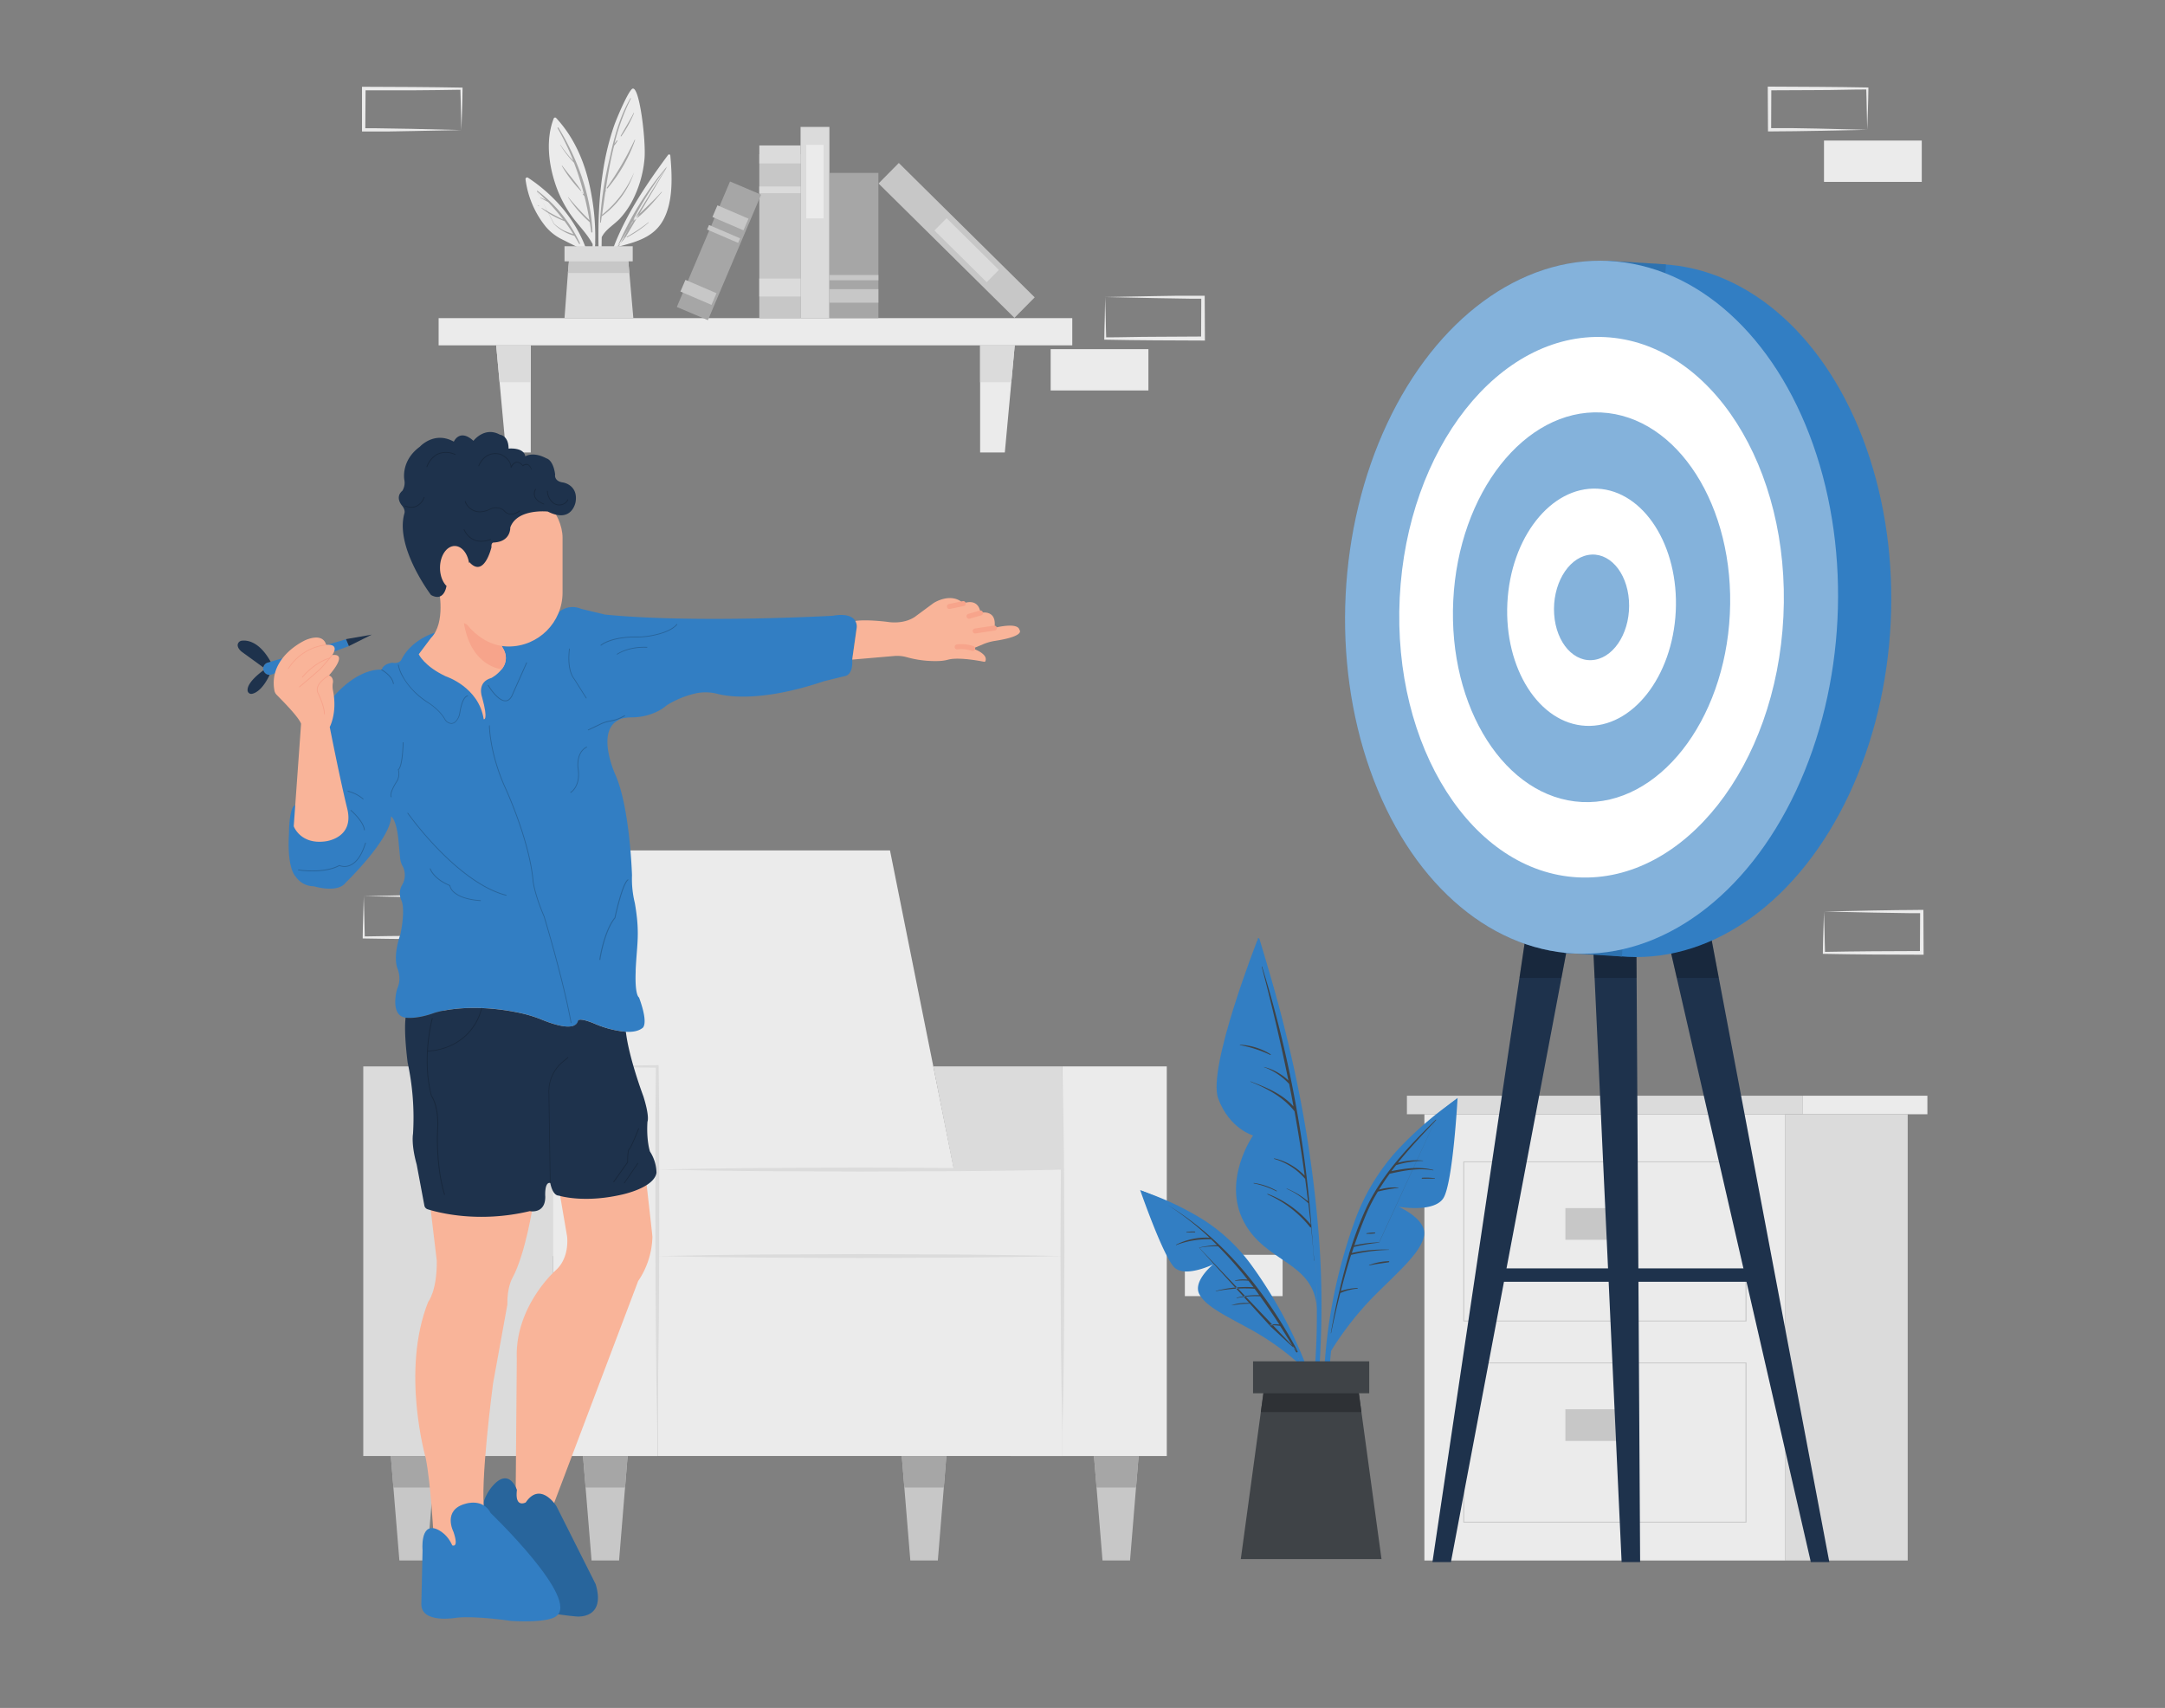  <!DOCTYPE svg PUBLIC "-//W3C//DTD SVG 1.1//EN" "http://www.w3.org/Graphics/SVG/1.1/DTD/svg11.dtd">
<svg xmlns="http://www.w3.org/2000/svg" width="865.76" height="682.89" viewBox="0 0 865.76 682.89">
<rect x="0" y="0" width="865.76" height="682.89" fill="#808080" stroke="none"/>
<defs>
<style xmlns="http://www.w3.org/1999/xhtml">*, ::after, ::before { box-sizing: border-box; }
img, svg { vertical-align: middle; }
</style>
<style xmlns="http://www.w3.org/1999/xhtml">*, body, html { -webkit-font-smoothing: antialiased; }
img, svg { max-width: 100%; }
</style>
</defs>
<rect x="167.21" y="379.13" width="39.09" height="16.52" fill="#ebebeb"/>
<path d="M189,358.3l19.37-.42,9.83-.16c3.29-.07,6.6,0,9.89-.07h.65v.66l.09,16.52v.74h-.71l-19.55-.09c-6.51,0-13-.18-19.54-.25h-.42v-.4c0-2.8.12-5.59.2-8.34Zm0,0,.21,8.34c0,2.76.16,5.47.19,8.18l-.4-.4c6.51-.08,13-.24,19.54-.25l19.58-.09-.74.74V358.3l.74.72c-3.22,0-6.44,0-9.67-.09l-9.71-.16Z" fill="#ebebeb"/>
<path d="M145.48,358.3l19.37-.42,9.83-.16c3.29-.07,6.58,0,9.89-.07h.65v.66l.09,16.52v.74h-.74L165,375.48c-6.53,0-13-.18-19.55-.25h-.41v-.4c0-2.8.13-5.59.19-8.34Zm0,0,.21,8.34c0,2.76.16,5.47.19,8.18l-.4-.4c6.51-.08,13-.24,19.55-.25l19.54-.09-.74.74V358.3l.67.66c-3.24,0-6.44,0-9.67-.09l-9.72-.16Z" fill="#ebebeb"/>
<path d="M746.68,51.89l-19.36.41-9.83.16c-3.3.08-6.6,0-9.89.09H707v-.66l-.09-16.52v-.74h.74l19.54.1c6.52,0,13,.17,19.54.24h.42v.4c0,2.8-.13,5.59-.19,8.35Zm0,0-.2-8.34c0-2.75-.16-5.47-.19-8.18l.39.41c-6.51,0-13,.24-19.54.24l-19.54.09.73-.74-.07,16.52-.66-.65h9.66l9.72.17Z" fill="#ebebeb"/>
<rect x="729.4" y="56.2" width="39.09" height="16.52" fill="#ebebeb"/>
<path d="M184.51,52l-19.38.39-9.83.18H144.76V34.7h.72l19.55.09c6.51,0,13,.16,19.54.24h.4v.4c0,2.79-.13,5.58-.19,8.34Zm0,0-.22-8.36c0-2.75-.16-5.46-.19-8.16l.41.4c-6.52.07-13,.23-19.54.23l-19.49,0,.72-.74L146.07,52l-.59-.73c3.22,0,6.42,0,9.66.09l9.71.16Z" fill="#ebebeb"/>
<rect x="420.15" y="139.6" width="39.09" height="16.52" fill="#ebebeb"/>
<path d="M729.4,364.47l19.38-.42,9.83-.16c3.29-.07,6.59,0,9.88-.09h.66v.67l.08,16.52v.73h-.8l-19.55-.08c-6.51,0-13-.18-19.54-.26h-.4V381c0-2.81.13-5.6.19-8.34Zm0,0,.22,8.34c0,2.76.16,5.47.19,8.18l-.41-.4c6.52-.08,13-.24,19.54-.25l19.55-.09-.73.74.08-16.52.65.66c-3.22,0-6.42,0-9.66-.09l-9.71-.16Z" fill="#ebebeb"/>
<rect x="473.81" y="501.71" width="39.09" height="16.52" fill="#ebebeb"/>
<path d="M441.94,118.77l19.44-.37,9.83-.16h10.54v.67l.08,16.51v.74h-.74l-19.54-.09c-6.53,0-13-.16-19.55-.25h-.41v-.4c0-2.8.13-5.59.19-8.34Zm0,0,.22,8.36c0,2.74.17,5.46.2,8.16l-.4-.4c6.51,0,13-.23,19.54-.23l19.55-.11-.74.74.07-16.52.67.67c-3.24,0-6.44,0-9.67-.09l-9.72-.16Z" fill="#ebebeb"/>
<polygon points="246.63 502.21 197.09 502.21 168.75 360.87 214.09 340.02 246.63 502.21" fill="#dbdbdb"/>
<polygon points="388.43 502.21 246.63 502.21 214.09 340.02 355.9 340.02 388.43 502.21" fill="#ebebeb"/>
<rect x="145.27" y="426.38" width="75.92" height="155.78" fill="#dbdbdb"/>
<polygon points="424.86 582.16 404.12 582.16 373.21 426.38 424.86 426.38 424.86 582.16" fill="#dbdbdb"/>
<rect x="221.19" y="426.38" width="41.72" height="155.78" fill="#ebebeb"/>
<rect x="424.86" y="426.38" width="41.72" height="155.78" fill="#ebebeb"/>
<rect x="262.91" y="502.21" width="161.95" height="79.94" fill="#ebebeb"/>
<rect x="262.91" y="467.65" width="161.95" height="34.88" fill="#ebebeb"/>
<path d="M231.42,426.38l15.76-.28,15.73-.21h.47v.49l.2,18.26v18.23c0,12.15.08,24.3,0,36.46s0,24.3-.21,36.46-.27,24.3-.53,36.46q-.39-18.24-.52-36.46c-.16-12.16-.18-24.31-.22-36.46s0-24.31,0-36.46V444.64l.18-18.23.47.47L247,426.69Z" fill="#dbdbdb"/>
<path d="M424.86,426.38c.33,12.19.48,24.38.61,36.59l.18,36.6-.18,36.59-.22,18.31-.39,18.29-.38-18.29-.22-18.31-.18-36.59.18-36.6C424.39,450.76,424.48,438.57,424.86,426.38Z" fill="#dbdbdb"/>
<path d="M424.86,502.21c-13.49.32-27,.47-40.49.6l-40.48.18-40.46-.18-20.24-.22-20.28-.38,20.25-.38,20.24-.23,40.49-.17,40.48.17C397.91,501.74,411.37,501.88,424.86,502.21Z" fill="#dbdbdb"/>
<path d="M424.86,467.65c-13.49.33-27,.47-40.49.61l-40.48.17-40.46-.17L283.19,468l-20.25-.39,20.25-.38,20.24-.22,40.49-.18,40.48.18C397.91,467.18,411.37,467.33,424.86,467.65Z" fill="#dbdbdb"/>
<polygon points="174.13 582.14 173.1 594.77 170.71 623.93 159.71 623.93 157.32 594.77 156.29 582.14 174.13 582.14" fill="#c7c7c7"/>
<polygon points="156.29 582.14 174.13 582.14 173.1 594.77 157.32 594.77 156.29 582.14" fill="#a6a6a6"/>
<polygon points="250.98 582.14 249.95 594.77 247.56 623.93 236.56 623.93 234.17 594.77 233.14 582.14 250.98 582.14" fill="#c7c7c7"/>
<polygon points="233.14 582.14 250.98 582.14 249.95 594.77 234.17 594.77 233.14 582.14" fill="#a6a6a6"/>
<polygon points="378.44 582.14 377.42 594.77 375.03 623.93 364.03 623.93 361.64 594.77 360.61 582.14 378.44 582.14" fill="#c7c7c7"/>
<polygon points="360.61 582.14 378.44 582.14 377.42 594.77 361.64 594.77 360.61 582.14" fill="#a6a6a6"/>
<polygon points="455.32 582.14 454.28 594.77 451.89 623.93 440.89 623.93 438.5 594.77 437.47 582.14 455.32 582.14" fill="#c7c7c7"/>
<polygon points="455.32 582.14 454.28 594.77 438.5 594.77 437.47 582.14 455.32 582.14" fill="#a6a6a6"/>
<rect x="175.4" y="127.2" width="253.39" height="10.88" fill="#ebebeb"/>
<polygon points="212.25 180.91 202.37 180.91 198.42 138.08 212.25 138.08 212.25 180.91" fill="#ebebeb"/>
<polygon points="391.94 180.91 401.82 180.91 405.78 138.08 391.94 138.08 391.94 180.91" fill="#ebebeb"/>
<polygon points="198.42 138.08 212.23 138.08 212.23 152.83 199.78 152.83 198.42 138.08" fill="#dbdbdb"/>
<polygon points="405.78 138.08 404.42 152.83 391.94 152.83 391.94 138.08 405.78 138.08" fill="#dbdbdb"/>
<path d="M267.16,61.94c-11.25,15.22-23,32.84-25.82,52a.26.26,0,0,0,.25.26.25.25,0,0,0,.24-.17,114,114,0,0,1,5-15.28c7.38-2,14.64-3.7,18.52-11s3.46-17.37,2.7-25.59C268,61.66,267.38,61.64,267.16,61.94Z" fill="#ebebeb"/>
<path d="M246.92,98.59a125.92,125.92,0,0,1,19.77-32m.09.09a136.1,136.1,0,0,0-13.54,21.23C257,84.1,261,80.7,264.56,76.7c0,0,.18,0,.12.12-3.5,4.19-7.38,8.75-11.81,11.81-1.22,2.26-2.46,4.53-3.72,6.79.31-.18.64-.33.95-.49m0,.09-1,.52c-.59,1.06-1.18,2.14-1.79,3.2-.11.3-.45.09-.34-.15Z" fill="#a6a6a6"/>
<path d="M250.67,94.64a67.6,67.6,0,0,0,8.64-5.76s.18,0,.1.1a46.21,46.21,0,0,1-8.62,5.91.14.14,0,0,1-.18-.07.12.12,0,0,1,.06-.18Z" fill="#a6a6a6"/>
<path d="M240.1,113.75c0,.24.42.22.42,0,0-6.29,0-12.6.1-18.92,1.61-3.25,5.06-5,7.47-7.66a33.37,33.37,0,0,0,4.43-6.25,45,45,0,0,0,5.2-17.34c.66-6.73-1.89-28.92-4.73-28.15-1.47.4-6.23,11.39-7.48,15a103.3,103.3,0,0,0-4.43,18.43C238.79,83.67,239,98.86,240.1,113.75Z" fill="#ebebeb"/>
<path d="M240.06,86.62h0a141.83,141.83,0,0,1,3.82-23.71c1.8-8.32,3.92-16.15,8.2-23.62,0-.14.28,0,.2.12A87.62,87.62,0,0,0,245.7,57.5c.29-.45.63-.87.93-1.3.12-.17.4,0,.28.16a11.29,11.29,0,0,1-1.33,1.89h0c-1.48,5.9-2.54,12-3.44,18.08l.21-.23h.09l-.36.6c-.46,3.07-.88,6.14-1.31,9.18a43,43,0,0,0,12.8-17h0a35.28,35.28,0,0,1-12.95,17.61c-.1.82-.22,1.64-.34,2.46,0,.17-.29.12-.29,0V86.77A.15.15,0,0,1,240.06,86.62Z" fill="#a6a6a6"/>
<path d="M242.64,75.09A124.48,124.48,0,0,0,253.8,55.9H254a61.86,61.86,0,0,1-11,19.35.16.16,0,0,1-.22.06A.17.17,0,0,1,242.64,75.09Z" fill="#a6a6a6"/>
<path d="M248.21,54.32c1.74-3.07,3.56-6,5.19-9.18,0-.09.17,0,.14.07a47.39,47.39,0,0,1-5.07,9.27.16.16,0,0,1-.23,0A.16.16,0,0,1,248.21,54.32Z" fill="#a6a6a6"/>
<path d="M237,97.63a63,63,0,0,1-1.47,12.4,11.1,11.1,0,0,0,.19,1.36A59.87,59.87,0,0,0,238,97.57a.45.45,0,0,0,0-.42h0a91.63,91.63,0,0,0-1.39-18.71c-1.95-11.56-6.2-22.66-14.26-31.31a.59.59,0,0,0-.83.08.36.36,0,0,0-.07.1c-3.25,8.27-2.11,18.14.67,26.39a47.73,47.73,0,0,0,6.39,12.54C231.26,90.1,234.79,93.4,237,97.63Z" fill="#ebebeb"/>
<path d="M223.29,51c7.65,12.4,13,27.08,13.61,41.73,0,.26-.43.34-.47.07-.18-1.31-.37-2.63-.59-3.93h0a50.43,50.43,0,0,1-8.67-10s0-.15.12,0A108.77,108.77,0,0,0,235.71,88c-.56-3.23-1.21-6.42-2-9.57-.2-.22-.4-.47-.6-.71s.09-.38.22-.22l.19.21a108.42,108.42,0,0,0-4-12.68A38.88,38.88,0,0,1,224,57.88s0-.13.1,0a57.55,57.55,0,0,0,3.55,4.68c.5.59,1.07,1.15,1.6,1.73a98.15,98.15,0,0,0-6.25-13,.19.19,0,1,1,.29-.26Z" fill="#a6a6a6"/>
<path d="M224.84,66.28c2.47,3.32,5.29,6.49,7.57,9.92,0,.1,0,.21-.16.13a51.34,51.34,0,0,1-7.57-10C224.6,66.26,224.77,66.18,224.84,66.28Z" fill="#a6a6a6"/>
<path d="M232.77,77l.1.11s0,.18-.12.11l-.1-.12C232.58,77.07,232.69,76.91,232.77,77Z" fill="#a6a6a6"/>
<path d="M210.15,71.68a37.83,37.83,0,0,0,8.06,18.91,20.07,20.07,0,0,0,6.53,5.11c2.83,1.4,5.8,3,8.72,4.16a58.11,58.11,0,0,1,3.1,11c.09-.32.18-.65.28-1-1.89-16.15-12.32-30-25.7-38.81a.65.65,0,0,0-.89.2A.66.66,0,0,0,210.15,71.68Z" fill="#ebebeb"/>
<path d="M214.76,76.45c-.09,0,0-.25.15-.18a55,55,0,0,1,17,21c.1.23-.21.42-.33.2-.62-1.08-1.25-2.14-1.9-3.19h0a18.34,18.34,0,0,1-8.21-4.77m.09-.09a18.87,18.87,0,0,0,3.85,2.72,33.17,33.17,0,0,0,3.88,1.47c-1.13-1.8-2.3-3.52-3.54-5.19a35.38,35.38,0,0,1-9.17-5.15.1.1,0,0,1,0-.13.1.1,0,0,1,.09,0,91.92,91.92,0,0,0,8.5,4.63,78.41,78.41,0,0,0-6-7c-1-.55-2.1-1.11-3.1-1.68a.09.09,0,0,1-.05-.12.07.07,0,0,1,.05,0,11,11,0,0,1,2.36,1.16,46.83,46.83,0,0,0-3.69-3.6Z" fill="#a6a6a6"/>
<path d="M215.05,82a4.87,4.87,0,0,1,.52.37v.09a4.07,4.07,0,0,1-.53-.31.09.09,0,0,1,0-.13Z" fill="#a6a6a6"/>
<polygon points="253.27 127.2 225.74 127.2 227.1 109.16 227.62 103.27 251.15 103.27 251.68 109.16 253.27 127.2" fill="#dbdbdb"/>
<polygon points="251.68 109.16 227.1 109.16 227.62 103.27 251.15 103.27 251.68 109.16" fill="#c7c7c7"/>
<rect x="225.74" y="98.45" width="27.28" height="6.04" fill="#dbdbdb"/>
<rect x="303.64" y="61.66" width="16.5" height="65.51" fill="#c7c7c7"/>
<rect x="303.65" y="58.15" width="16.5" height="7.2" fill="#dbdbdb"/>
<rect x="303.64" y="74.56" width="16.5" height="2.67" fill="#dbdbdb"/>
<rect x="303.64" y="111.36" width="16.5" height="7.2" fill="#dbdbdb"/>
<rect x="320.14" y="50.75" width="11.53" height="76.42" fill="#dbdbdb"/>
<rect x="322.4" y="57.92" width="6.92" height="29.39" fill="#ebebeb"/>
<rect x="376.78" y="57.92" width="11.53" height="76.42" transform="translate(45.24 300.6) rotate(-45.33)" fill="#c7c7c7"/>
<rect x="383.09" y="85.34" width="6.92" height="29.39" transform="translate(43.66 304.61) rotate(-45.33)" fill="#dbdbdb"/>
<rect x="331.69" y="69.13" width="19.57" height="58.04" fill="#a6a6a6"/>
<rect x="331.67" y="115.61" width="19.57" height="5.4" fill="#c7c7c7"/>
<rect x="331.69" y="109.96" width="19.57" height="2.1" fill="#c7c7c7"/>
<rect x="260.27" y="93.54" width="54.5" height="13.51" transform="translate(82.96 325.87) rotate(-67.03)" fill="#a6a6a6"/>
<rect x="276.77" y="110.14" width="5.08" height="13.52" transform="translate(61.72 327.46) rotate(-66.77)" fill="#c7c7c7"/>
<rect x="289.57" y="80.33" width="5.08" height="13.52" transform="translate(96.86 321.17) rotate(-66.77)" fill="#c7c7c7"/>
<rect x="288.36" y="86.77" width="1.98" height="13.52" transform="translate(89.28 322.54) rotate(-66.77)" fill="#c7c7c7"/>
<rect x="569.6" y="445.51" width="144.36" height="178.43" fill="#ebebeb"/>
<rect x="562.61" y="438.1" width="158.33" height="7.41" fill="#dbdbdb"/>
<rect x="720.95" y="438.1" width="49.79" height="7.41" fill="#ebebeb"/>
<rect x="713.96" y="445.51" width="48.91" height="178.43" fill="#dbdbdb"/>
<path d="M698.41,528.35H585.15v-64H698.41ZM585.52,528H698V464.69H585.52Z" fill="#c7c7c7"/>
<rect x="625.98" y="483.03" width="22.05" height="12.68" fill="#c7c7c7"/>
<path d="M654.76,494.93H632.31V483.8h22.45Zm-22.14-.37h21.69V484.23H632.62Z" fill="#c7c7c7"/>
<path d="M698.41,608.78H585.15v-64H698.41Zm-112.89-.37H698v-63.3H585.52Z" fill="#c7c7c7"/>
<rect x="625.98" y="563.46" width="22.05" height="12.68" fill="#c7c7c7"/>
<path d="M654.76,575.35H632.31V564.21h22.45ZM632.62,575h21.69V564.65H632.62Z" fill="#c7c7c7"/>
<polygon points="724.13 624.56 731.53 624.56 679.67 350.48 661.22 350.48 724.13 624.56" fill="#1E324C" data-secondary="true"/>
<polygon points="661.22 350.48 670.53 391.01 687.33 391.01 679.68 350.52 679.67 350.48 661.22 350.48" opacity="0.2"/>
<polygon points="648.47 624.56 655.87 624.56 654.22 350.48 635.79 350.48 648.47 624.56" fill="#1E324C" data-secondary="true"/>
<polygon points="635.79 350.48 637.66 391.01 654.47 391.01 654.22 350.52 654.22 350.48 635.79 350.48" opacity="0.2"/>
<polygon points="580.21 624.56 572.82 624.56 613.65 350.48 632.09 350.48 580.21 624.56" fill="#1E324C" data-secondary="true"/>
<polygon points="607.61 391.01 624.41 391.01 632.09 350.48 613.65 350.48 613.64 350.52 607.61 391.01" opacity="0.2"/>
<rect x="595.4" y="507.14" width="107.62" height="5.35" fill="#1E324C" data-secondary="true"/>
<ellipse cx="657.73" cy="244.11" rx="138.63" ry="98.46" transform="translate(381.44 888.99) rotate(-87.17)" fill="#327ec3" data-primary="true"/>
<polygon points="643.09 104.28 666.2 105.71 648.6 382.44 625.48 381.01 643.09 104.28" fill="#327ec3" data-primary="true"/>
<g opacity="0.1">
<polygon points="643.09 104.28 666.2 105.71 648.6 382.44 625.48 381.01 643.09 104.28"/>
</g>
<ellipse cx="636.45" cy="242.79" rx="138.63" ry="98.46" transform="translate(362.53 866.48) rotate(-87.17)" fill="#327ec3" data-primary="true"/>
<ellipse cx="636.45" cy="242.79" rx="108.14" ry="76.81" transform="translate(362.53 866.48) rotate(-87.17)" fill="#fff"/>
<ellipse cx="636.45" cy="242.79" rx="77.97" ry="55.37" transform="translate(362.53 866.48) rotate(-87.17)" fill="#327ec3" data-primary="true"/>
<ellipse cx="636.45" cy="242.79" rx="47.47" ry="33.71" transform="translate(362.53 866.48) rotate(-87.17)" fill="#fff"/>
<path d="M651.4,240.11c.8,11.63-5.25,22.16-13.52,23.67s-15.6-6.61-16.39-18.18,5.25-22.17,13.51-23.69S650.6,228.47,651.4,240.11Z" fill="#327ec3" data-primary="true"/>
<ellipse cx="636.45" cy="242.79" rx="138.63" ry="98.46" transform="translate(362.53 866.48) rotate(-87.17)" fill="#fff" opacity="0.4" style="isolation:isolate"/>
<path d="M528.17,536.16a361.87,361.87,0,0,0-.54-38.69,491.73,491.73,0,0,0-12.12-78.83c-3.38-14.58-7.54-28.93-11.88-43.25-.13-.44-.81-.31-.69.13,13.4,50.5,24.41,102.63,23.62,155.12-.21,14.76-1.91,29.13-3.31,43.73,0,.39.61.54.69.14C526.75,562.08,527.65,549,528.17,536.16Z" fill="#327ec3" data-primary="true"/>
<path d="M502.94,375.58s-20.33,51.58-15.78,63.7S501.09,454,501.09,454s-12.43,17.72-3.75,34.4,28.05,15.87,29.28,34.73C526.62,523.11,527.69,444.2,502.94,375.58Z" fill="#327ec3" data-primary="true"/>
<path d="M524.42,490.53a.66.66,0,0,0,0-.28,473.14,473.14,0,0,0-19.71-103.74c0-.09-.19,0-.16,0q6,22.62,10.67,45.49a22.46,22.46,0,0,0-9.7-5.4c-.07,0-.1.07,0,.1a25.64,25.64,0,0,1,10,6.69c.61,2.95,1.18,5.9,1.73,9-4.53-5.08-10.84-7.59-17.14-10-.09,0-.13.1,0,.13,6.57,2.67,13.09,6.11,17.55,11.81q2.33,12.84,4.07,25.76a24.51,24.51,0,0,0-12.11-6.94c-.14,0-.23.18-.08.22a25.59,25.59,0,0,1,12.28,7.87h.09c.4,3,.78,6.07,1.14,9.09a31.67,31.67,0,0,0-8.49-5.12c-.07,0-.12.1,0,.13a29.24,29.24,0,0,1,8.5,5.64.13.13,0,0,0,.12,0c.33,2.95.67,5.79,1,8.68a41.34,41.34,0,0,0-17.23-12.31.11.11,0,1,0-.07.21,45,45,0,0,1,17,13.08.4.4,0,0,0,.42.13c.45,4.43.85,8.86,1.17,13.28,0,0,.1.08.1,0C525.1,499.64,524.86,495.08,524.42,490.53Z" fill="#3f4347"/>
<path d="M508.09,421.52a25.43,25.43,0,0,0-12.21-3.81.08.08,0,0,0-.07.08.07.07,0,0,0,.07.07A49.39,49.39,0,0,1,508,421.8C508.1,421.88,508.24,421.63,508.09,421.52Z" fill="#3f4347"/>
<path d="M510.56,476.13a25.58,25.58,0,0,0-9.17-3.15c-.12,0-.12.16,0,.18a34.73,34.73,0,0,1,9.06,3.17C510.57,476.39,510.67,476.18,510.56,476.13Z" fill="#3f4347"/>
<path d="M581.57,440.12a139,139,0,0,0-23.51,20.55,84.62,84.62,0,0,0-16.49,28,208.9,208.9,0,0,0-12.28,66.9,161.76,161.76,0,0,0,3.61,37.62.37.37,0,0,0,.43.28.35.35,0,0,0,.28-.42,210.38,210.38,0,0,1,.37-65.74c3.49-21.35,9-44.56,22.53-61.9,7.38-9.43,16.59-16.86,25.7-24.54C582.68,440.43,582.08,439.77,581.57,440.12Z" fill="#327ec3" data-primary="true"/>
<path d="M532.24,540.18a126.61,126.61,0,0,1,17.15-21.91c10.16-10.17,18.72-17.39,20.05-24.11s-10.19-11.67-10.19-11.67,14.07,2.52,17.91-3.38,5.71-40.1,5.71-40.1-25.53,18.28-37.48,43.89S532.24,540.18,532.24,540.18Z" fill="#327ec3" data-primary="true"/>
<path d="M574.05,447.78c-10.77,10.59-21.6,21.85-27.95,35.74a139.33,139.33,0,0,0-5.65,14.76h0c-.33,1-.67,2-1,3a.49.49,0,0,0,0,.17,289,289,0,0,0-7.27,31.59s.1.1.11,0c1.1-5.33,2.32-10.72,3.68-16.09h.15a22.26,22.26,0,0,1,6.71-1.72c.15,0,.14-.28,0-.26a24.61,24.61,0,0,0-6.64,1.21c1.24-4.84,2.58-9.67,4.1-14.44a72,72,0,0,1,15.18-2v-.09A57.89,57.89,0,0,0,540.58,501c.25-.81.53-1.62.81-2.43a75.27,75.27,0,0,1,10.1-1.71m0-.12a49.17,49.17,0,0,0-9.89,1.21c1.4-4.12,2.95-8.18,4.58-12.14a70.35,70.35,0,0,1,4.82-9.38,61.53,61.53,0,0,1,8.2-1.48c.07,0,.07-.13,0-.13a22.17,22.17,0,0,0-7.77.84q2-3.25,4.27-6.36h0c5.74-1.27,11.56-2.45,17.43-1.35.09,0,.13-.16,0-.17-5.58-1.48-11.13-.62-16.7.47.6-.81,1.22-1.61,1.86-2.39A37.56,37.56,0,0,1,569,464.15a.06.06,0,1,0,0-.11,27.6,27.6,0,0,0-10,.88c4.74-5.9,10-11.44,15.16-16.92.31-.32.13-.41-.13-.22Z" fill="#3f4347"/>
<path d="M573.77,471.09a24.17,24.17,0,0,0-5.1-.18.2.2,0,0,0-.13.24.17.17,0,0,0,.13.13c1.69,0,3.38-.08,5.07,0a.1.1,0,0,0,.08-.12A.18.18,0,0,0,573.77,471.09Z" fill="#3f4347"/>
<path d="M555.34,504.26a23.38,23.38,0,0,0-7.88,1.58V506c2.61-.62,5.24-.87,7.88-1.31a.2.2,0,0,0,.19-.2A.19.19,0,0,0,555.34,504.26Z" fill="#3f4347"/>
<path d="M549.82,492.81a16.37,16.37,0,0,0-3.35.29c-.1,0-.1.21,0,.21a17.07,17.07,0,0,0,3.35-.16C550,493.12,550,492.81,549.82,492.81Z" fill="#3f4347"/>
<path d="M457.26,476.41a116.15,116.15,0,0,1,23.79,11.2,71,71,0,0,1,19.81,18.82,176.35,176.35,0,0,1,25.48,51.3A138,138,0,0,1,532.11,589a.31.31,0,0,1-.37.23.3.3,0,0,1-.24-.23A177.66,177.66,0,0,0,516,535.87c-7.76-16.46-17.55-34-32.47-44.88-8.17-5.9-17.33-9.82-26.47-13.92C456.44,476.91,456.78,476.24,457.26,476.41Z" fill="#327ec3" data-primary="true"/>
<path d="M520.3,546a106.15,106.15,0,0,0-18.94-13.76c-10.59-5.9-19.19-9.74-21.8-14.88s5.55-11.81,5.55-11.81-10.81,5.29-15.28,1.4-13.89-31.13-13.89-31.13,24.93,8.86,40.5,26.85S520.3,546,520.3,546Z" fill="#327ec3" data-primary="true"/>
<path d="M519,540.37C506.48,517,489.84,495.79,467,481.81h0a115,115,0,0,1,16.68,13.06,26.52,26.52,0,0,0-13.41,2.82.09.09,0,0,0,0,.13l.07,0a36.42,36.42,0,0,1,13.79-2.33h.14c.82.77,1.61,1.55,2.41,2.33a41.08,41.08,0,0,0-7.16,1m0,.09a36.82,36.82,0,0,1,7.56-.62,154.46,154.46,0,0,1,11.81,13.36,12,12,0,0,0-5,.35.1.1,0,0,0-.05.14l.05,0a25.86,25.86,0,0,1,5.35-.07c.69.87,1.37,1.73,2.05,2.61a48.21,48.21,0,0,0-15.13,1.48v.12a60,60,0,0,1,15.54-1c.64.84,1.24,1.71,1.86,2.57a32.54,32.54,0,0,0-9,1c-.12,0-.09.21,0,.18a34.79,34.79,0,0,1,9.33-.73c2.68,3.69,5.25,7.47,7.72,11.3a8.56,8.56,0,0,0-4,.23m0,.11a18,18,0,0,1,4.27.2c2.23,3.46,4.43,7,6.43,10.47.28.25.77,0,.56-.28Z" fill="#3f4347"/>
<path d="M499.6,521a19,19,0,0,0-7.25.88m0,.11a56.28,56.28,0,0,1,7.21-.74c.2,0,.2-.24,0-.25Z" fill="#3f4347"/>
<path d="M477.84,492.42a13.78,13.78,0,0,0-3.33.19.11.11,0,0,0-.11.11.11.11,0,0,0,.11.1c1.09-.12,2.17-.07,3.27-.1a.16.16,0,0,0,.18-.12A.16.16,0,0,0,477.84,492.42Z" fill="#3f4347"/>
<polygon points="552.45 623.37 496.18 623.37 504.19 564.59 506.25 549.54 542.37 549.54 544.42 564.59 552.45 623.37" fill="#3f4347"/>
<polygon points="544.42 564.59 504.19 564.59 506.25 549.54 542.37 549.54 544.42 564.59" fill="#2e3135"/>
<rect x="501.08" y="544.3" width="46.46" height="12.77" fill="#3f4347"/>
<path d="M223.65,476.08l3.1,18.14s1.31,8.66-4.74,13.88c0,0-16.17,14.38-15.35,35.13l-.49,58.48,14.37,2,34.64-91.48a32.86,32.86,0,0,0,5.71-17.65c0-.81-2.77-24.83-2.77-24.83Z" fill="#f9b499"/>
<path d="M230.51,646.31s11.92,1.3,7.68-12.91L222.5,602.2s-6.37-10.13-12.25-1.47c0,0-4.48,2.45-3.55-5,0,0-3-9.29-9.72-1.57a18.42,18.42,0,0,0-3.73,17.09l4.81,17a21.93,21.93,0,0,0,16.06,15.35A106.41,106.41,0,0,0,230.51,646.31Z" fill="#327ec3" data-primary="true"/>
<path d="M230.51,646.31s11.92,1.3,7.68-12.91L222.5,602.2s-6.37-10.13-12.25-1.47c0,0-4.48,2.45-3.55-5,0,0-3-9.29-9.72-1.57a18.42,18.42,0,0,0-3.73,17.09l4.81,17a21.93,21.93,0,0,0,16.06,15.35A106.41,106.41,0,0,0,230.51,646.31Z" opacity="0.2"/>
<path d="M173.33,613.47s-1-19.93-3.1-30.55c0,0-10-34.79,1-62.4,0,0,3.59-4.41,3.43-16.5l-2.78-23.2,41.33.49s-2.94,19.77-8.33,29.73c0,0-2.12,3.43-2,10.62,0,0-3.76,20.91-5.72,31.53,0,0-5.39,40.51-3.43,51.46L188.53,623l-9.81,1.63Z" fill="#f9b499"/>
<path d="M342.58,250.81l-1.8,12.74c0,.07,0,.13,0,.2.41,6-2.63,6.5-2.63,6.5l-8.65,2.12c-24.51,8.26-38.08,6.21-42.49,5.08a19,19,0,0,0-8.28-.33A37.65,37.65,0,0,0,266.61,282a17.51,17.51,0,0,1-4.51,2.82,23,23,0,0,1-9.24,2c-4.49.05-5.52,1.08-5.52,1.08-9.15,4.57-1.31,21.73-1.31,21.73,5.88,13.07,6.7,40.35,6.7,40.35a40.38,40.38,0,0,0,1.14,11.11c2.12,12.25.82,16.17.33,26.63,0,.26,0,.51,0,.76-.37,9.72,1.34,10.34,1.34,10.34,4.09,11.11,1.31,12.26,1.31,12.26-1.65,1.25-4,1.6-6.49,1.47a40.68,40.68,0,0,1-11.81-2.94c-7.18-3.11-7.35-1.47-7.35-1.47-1,4.34-9.46,1.59-14.1-.29A53.12,53.12,0,0,0,208,405c-21.3-4.53-34.34,0-34.34,0-6.15,2.22-10.09,2-11.42,1.88a5.08,5.08,0,0,1-.51-.08c-4.43-1-3.85-7-3.29-9.89a11,11,0,0,1,.6-2.1,9.23,9.23,0,0,0,.65-2.7,10.8,10.8,0,0,0-.72-4.8c-2-5.34,1.13-13.67,1.13-13.67,1.32-6.39,1.16-10.1.91-11.84a7.29,7.29,0,0,0-.46-1.72,6.69,6.69,0,0,1,.21-6.18,7.53,7.53,0,0,0,1.11-4.39c0-.34-.06-.66-.11-.95a7.11,7.11,0,0,0-.78-2.27,8.33,8.33,0,0,1-1-3.53l-.66-6.86c-.81-8.5-2.94-9.48-2.94-9.48,0,9-18.13,26.47-18.13,26.47-3.27,4.41-12.74,1.47-12.74,1.47a8.75,8.75,0,0,1-7.19-3.76c-3.76-4.08-2.78-16.82-2.78-16.82C115.67,321.87,118,322,118,322l10.78-37.57c12.58-18.3,23.86-16.66,23.86-16.66.65-2.45,4.24-2.78,4.24-2.78,2.78.49,3.6-1.14,3.6-1.14,4.08-8.33,13.48-10.9,13.48-10.9l49.61-8.28a8.41,8.41,0,0,1,8.79-1.24l9.47,2.28c35.94,3.6,91.16.49,91.16.49,5.79-1,8.12.52,9.05,2.07A4.28,4.28,0,0,1,342.58,250.81Z" fill="#327ec3" data-primary="true"/>
<g opacity="0.2">
<path d="M180.51,289.43h0a3.67,3.67,0,0,1-2.54-1.44l0,0c-2.07-4-6.59-6.77-6.63-6.8a30.14,30.14,0,0,1-10.21-10.29,15.63,15.63,0,0,1-2-5,.16.16,0,0,1,.14-.18.15.15,0,0,1,.18.13c0,.09,1.27,8.18,12,15.08,0,0,4.62,2.84,6.75,6.91a3.44,3.44,0,0,0,2.28,1.31h0a2.65,2.65,0,0,0,2-1.19,6.11,6.11,0,0,0,1.23-2.87c.39-2.49,1.33-6.7,3.26-7a.18.18,0,0,1,.19.14.16.16,0,0,1-.14.18c-1.24.17-2.36,2.67-3,6.69a6.4,6.4,0,0,1-1.3,3A3,3,0,0,1,180.51,289.43Z"/>
</g>
<g opacity="0.2">
<path d="M202.09,280.38c-3.25,0-6.85-6-7-6.29a.18.18,0,0,1,.06-.23.16.16,0,0,1,.22.06c0,.07,3.83,6.41,6.93,6.13,1.13-.11,2.06-1.12,2.74-3l5.4-12.1a.16.16,0,0,1,.22-.08.17.17,0,0,1,.08.22l-5.39,12.09c-.73,2-1.75,3.07-3,3.19Z"/>
</g>
<g opacity="0.2">
<path d="M234.43,279.23a.16.16,0,0,1-.14-.07l-4.73-7.51c-3.27-4.1-2-11.88-2-12.21a.18.18,0,0,1,.19-.14.16.16,0,0,1,.13.19c0,.08-1.25,8,1.93,12v0l4.74,7.51a.17.17,0,0,1,0,.23Z"/>
</g>
<g opacity="0.2">
<path d="M240.31,258.16a.16.16,0,0,1-.12-.06.17.17,0,0,1,0-.23c.16-.14,4-3.45,14.38-3.35a28,28,0,0,0,4.58-.3c3.19-.49,8.92-1.74,11.41-4.66a.16.16,0,1,1,.25.21c-2.56,3-8.37,4.28-11.61,4.77a28.69,28.69,0,0,1-4.64.31c-10.2-.1-14.11,3.23-14.15,3.27A.15.15,0,0,1,240.31,258.16Z"/>
</g>
<g opacity="0.2">
<path d="M246.85,261.75a.2.2,0,0,1-.14-.06.17.17,0,0,1,0-.23s4.38-3.14,12-2.81a.15.15,0,0,1,.15.17.17.17,0,0,1-.17.16c-7.53-.33-11.78,2.71-11.82,2.74Z"/>
</g>
<g opacity="0.2">
<path d="M157.32,273.51a.15.15,0,0,1-.16-.13c-.47-3.15-4.61-5.42-4.65-5.44a.16.16,0,0,1,.15-.29c.18.1,4.33,2.37,4.82,5.68a.15.15,0,0,1-.13.18Z"/>
</g>
<g opacity="0.2">
<path d="M228.39,409.11a.18.18,0,0,1-.17-.14c-3.2-17.47-10.6-41.87-10.77-42.45-3.88-9.06-4.41-14-4.42-14.08-1.45-16.61-11.16-37.48-11.26-37.69-6.15-13.76-6.22-24.47-6.22-24.57a.17.17,0,0,1,.16-.17.18.18,0,0,1,.17.17c0,.1.07,10.75,6.19,24.44.1.2,9.83,21.12,11.29,37.78,0,.05.53,5,4.39,14v0c.07.25,7.55,24.88,10.79,42.49a.17.17,0,0,1-.14.19Z"/>
</g>
<g opacity="0.2">
<path d="M239.82,383.78h0a.16.16,0,0,1-.14-.18c0-.12,1.68-11.34,6.05-16.71.21-1,3-13.8,5.29-15.26a.16.16,0,0,1,.23.05.15.15,0,0,1,0,.22c-2.2,1.42-5.13,15-5.16,15.09a.09.09,0,0,1,0,.07c-4.33,5.3-6,16.47-6,16.58A.15.15,0,0,1,239.82,383.78Z"/>
</g>
<g opacity="0.2">
<path d="M228.22,317a.17.17,0,0,1-.14-.08.18.18,0,0,1,.06-.23s4-2.33,2.86-9.47c0-.06-.95-6.35,3.52-8.66a.16.16,0,1,1,.15.29c-4.26,2.2-3.36,8.26-3.35,8.32,1.15,7.38-3,9.79-3,9.81Z"/>
</g>
<g opacity="0.2">
<path d="M235.25,292a.16.16,0,0,1-.15-.09.16.16,0,0,1,.08-.22l4.93-2.35a14.32,14.32,0,0,1,3.88-1.22A15.81,15.81,0,0,0,249.7,286a.18.18,0,0,1,.23.06.16.16,0,0,1-.06.22,16.27,16.27,0,0,1-5.83,2.19,14,14,0,0,0-3.79,1.18L235.32,292Z"/>
</g>
<g opacity="0.2">
<path d="M156.5,318.77l-.09,0c-.13-.1-1.18-1.06,1.92-6.1v0a5.74,5.74,0,0,0,.79-4.92.15.15,0,0,1,0-.13.19.19,0,0,1,.11-.07s1.52-.68,1.83-10.63a.17.17,0,0,1,.17-.16.17.17,0,0,1,.16.17c-.28,8.81-1.48,10.53-1.94,10.86a6,6,0,0,1-.87,5.08c-2.92,4.76-2,5.65-2,5.65a.18.18,0,0,1,0,.23A.17.17,0,0,1,156.5,318.77Z"/>
</g>
<g opacity="0.2">
<path d="M202.41,358.14h0c-10.25-2.62-20.43-11.43-27.17-18.36a136.18,136.18,0,0,1-12.29-14.54.16.16,0,0,1,0-.23.16.16,0,0,1,.22,0,135.68,135.68,0,0,0,12.26,14.51c6.71,6.89,16.85,15.66,27,18.26a.17.17,0,0,1,.12.2A.17.17,0,0,1,202.41,358.14Z"/>
</g>
<g opacity="0.2">
<path d="M192.12,360.26h0c-6.12-.43-9.16-2.07-10.64-3.37a5.06,5.06,0,0,1-1.75-2.72c-6.62-2.77-7.8-6.61-7.85-6.77a.16.16,0,1,1,.31-.09s1.21,3.88,7.75,6.59a.17.17,0,0,1,.1.14,4.54,4.54,0,0,0,1.69,2.63c1.43,1.26,4.41,2.85,10.41,3.26a.17.17,0,0,1,.15.18A.16.16,0,0,1,192.12,360.26Z"/>
</g>
<g opacity="0.2">
<path d="M124.94,348.39a40.06,40.06,0,0,1-5.54-.38.17.17,0,1,1,0-.33c.1,0,10,1.59,16.23-1.78a.2.2,0,0,1,.15,0,5.35,5.35,0,0,0,4.18-.09c2.57-1.12,4.6-4.08,6.05-8.8a.16.16,0,0,1,.2-.1.15.15,0,0,1,.11.2c-1.48,4.82-3.57,7.85-6.24,9a5.59,5.59,0,0,1-4.36.12C132.49,348,128.27,348.39,124.94,348.39Z"/>
</g>
<g opacity="0.2">
<path d="M145.72,332a.16.16,0,0,1-.16-.15c-.32-3.33-5.28-7.69-5.33-7.73a.16.16,0,1,1,.21-.25c.21.18,5.12,4.49,5.45,7.95a.17.17,0,0,1-.15.18Z"/>
</g>
<g opacity="0.2">
<path d="M145.23,319.58a.15.15,0,0,1-.11,0,14.67,14.67,0,0,0-6-3.06.17.17,0,0,1-.12-.2.16.16,0,0,1,.2-.12,15.14,15.14,0,0,1,6.12,3.14.16.16,0,0,1,0,.23A.13.13,0,0,1,145.23,319.58Z"/>
</g>
<path d="M139.52,258.32l-30.91,11.36a2.36,2.36,0,0,1-.78.16,2.52,2.52,0,0,1-2.46-1.72.14.14,0,0,0,0-.06,2.64,2.64,0,0,1-.11-.73,2.61,2.61,0,0,1,.05-.48,2.53,2.53,0,0,1,1.74-1.92l1.2-.36,30.14-9Z" fill="#327ec3" data-primary="true"/>
<polygon points="138.37 255.54 148.66 253.75 139.52 258.32 138.37 255.54" fill="#1E324C" data-secondary="true"/>
<path d="M108.23,264.57l-1.2.36a2.53,2.53,0,0,0-1.74,1.92h0l-8.39-6.09s-2-1.33-1.85-3a1.86,1.86,0,0,1,1.64-1.59C98.69,255.91,103.64,256.31,108.23,264.57Z" fill="#1E324C" data-secondary="true"/>
<path d="M107.83,269.84c-2.78,5.76-5.49,7.23-7,7.56A1.48,1.48,0,0,1,99,276c-.15-2.94,4.43-6.58,6.36-8a.14.14,0,0,1,0,.06A2.52,2.52,0,0,0,107.83,269.84Z" fill="#1E324C" data-secondary="true"/>
<path d="M393,257.65l-4,1.65s6.19,2,5.07,5a.47.47,0,0,1-.53.3c-1.83-.37-10.21-1.94-14.31-.87a16.05,16.05,0,0,1-3.22.54,42,42,0,0,1-13.54-1.54,14.08,14.08,0,0,0-4.92-.44l-16.73,1.44c0-.07,0-.13,0-.2l1.8-12.74a4.28,4.28,0,0,0-.59-2.51c.74-.13,4.56-.63,13,.38,0,0,6.05,1.15,10.78-2l7.52-5.55s7-4.57,11.92.16c0,0,5.88-2.61,6.86,3.76,0,0,6.7-1.63,5.56,6,0,0,9.31-2.45,10,.82,0,0,2.65,2.5-10,4.43A19.42,19.42,0,0,0,393,257.65Z" fill="#f9b499"/>
<line x1="385.21" y1="241.33" x2="379.66" y2="242.48" fill="none" stroke="#f7a48b" stroke-linecap="round" stroke-linejoin="round" stroke-width="2"/>
<line x1="392.07" y1="245.09" x2="387.5" y2="246.4" fill="none" stroke="#f7a48b" stroke-linecap="round" stroke-linejoin="round" stroke-width="2"/>
<line x1="397.63" y1="251.13" x2="389.95" y2="252.28" fill="none" stroke="#f7a48b" stroke-linecap="round" stroke-linejoin="round" stroke-width="2"/>
<path d="M382.76,258.65a14,14,0,0,1,6.21.65" fill="none" stroke="#f7a48b" stroke-linecap="round" stroke-linejoin="round" stroke-width="2"/>
<path d="M262.53,468.9c-1,6.2-14.21,8.82-14.21,8.82-15.2,3.43-24.84.32-24.84.32-2.61,0-3.43-5.06-3.43-5.06-2.45-.49-2,5.55-2,5.55,0,7-6.2,5.72-6.2,5.72-20.56,4.9-36.69.57-40.91-.77A1.92,1.92,0,0,1,169.7,482l-3.07-16.39c-2.28-8.17-1.47-12.25-1.47-12.25A104.37,104.37,0,0,0,163,424.79c-1.21-9.94-1.14-15.17-.8-17.89,1.33.16,5.27.34,11.42-1.88,0,0,13-4.53,34.34,0a53.12,53.12,0,0,1,9.06,2.82c4.64,1.88,13.05,4.63,14.1.29,0,0,.17-1.64,7.35,1.47a40.68,40.68,0,0,0,11.81,2.94c1.21,10.47,7,25.81,7,25.81,2.61,8.33,1.63,10.13,1.63,10.13-.49,7.51,1,11.92,1,11.92A16.29,16.29,0,0,1,262.53,468.9Z" fill="#1E324C" data-secondary="true"/>
<g opacity="0.2">
<path d="M177.74,477.72a.16.16,0,0,1-.15-.12c-3.56-11.65-2.8-25.4-2.79-25.54.64-9.77-2.38-13.74-2.41-13.77a.09.09,0,0,1,0-.06c-4.05-15.07.28-31,.32-31.13a.17.17,0,0,1,.32.09c0,.16-4.35,16-.34,30.92.3.39,3.1,4.38,2.47,14,0,.14-.77,13.83,2.77,25.43a.16.16,0,0,1-.11.2Z"/>
</g>
<g opacity="0.2">
<path d="M171.13,420.41a.17.17,0,0,1-.17-.16.18.18,0,0,1,.17-.17,24.58,24.58,0,0,0,9-2.15A21.86,21.86,0,0,0,192.46,403a.16.16,0,0,1,.2-.11.16.16,0,0,1,.12.2,22.16,22.16,0,0,1-12.55,15.13,25.13,25.13,0,0,1-9.1,2.18Z"/>
</g>
<g opacity="0.2">
<path d="M220.05,473.14a.16.16,0,0,1-.16-.16l-.54-36.35a15.5,15.5,0,0,1,5.48-12.1L227,422.7a.16.16,0,0,1,.21.25L225,424.78a15.2,15.2,0,0,0-5.37,11.85l.55,36.35a.16.16,0,0,1-.16.16Z"/>
</g>
<g opacity="0.2">
<path d="M245.37,472.65l-.09,0a.16.16,0,0,1,0-.22l5.53-7.8c0-1.23.06-5,.74-5.33.4-.22,2.19-4.32,3.68-8.08a.17.17,0,0,1,.21-.09.16.16,0,0,1,.09.21c-.52,1.32-3.16,7.92-3.83,8.26-.35.17-.57,2.77-.57,5.08a.14.14,0,0,1,0,.09l-5.55,7.84A.15.15,0,0,1,245.37,472.65Z"/>
</g>
<g opacity="0.2">
<path d="M249.62,473.14l-.09,0a.16.16,0,0,1,0-.22l5.39-7.84a.16.16,0,0,1,.23-.05.17.17,0,0,1,0,.23l-5.39,7.84A.16.16,0,0,1,249.62,473.14Z"/>
</g>
<path d="M180.85,617.88s2.77,1.31.49-5.39c0,0-4.58-8.82,4.9-11.27,0,0,6.86-2.29,10,3.76,0,0,36.27,34.79,26,41.33,0,0-2.45,2.61-17.81,1.79,0,0-14.05-2.12-21.73-1.3,0,0-14.21,2.61-14.21-5.39l.49-21.57s-1-10.45,5.07-8.66C174,611.18,178.4,612.33,180.85,617.88Z" fill="#327ec3" data-primary="true"/>
<path d="M175.46,235.45s2.94,13.56-3.11,19.61l-4.9,6.53s2.13,4.74,10.78,8.82c0,0,13.24,4.25,15.2,17.15,0,0,2,.82-.66-8.82,0,0-2.28-6,3.76-7.68,0,0,9.26-4.9,4.3-12.41L195.71,249l-11.6-18.3-7-.07Z" fill="#f9b499"/>
<path d="M199.32,255.72l2.33,4.57a6.84,6.84,0,0,1-1,7.29s-12.27-.88-15.13-18.46Z" fill="#f7a48b"/>
<rect x="181.83" y="193.47" width="43.13" height="65.02" rx="21.56" fill="#f9b499"/>
<path d="M196.53,218.79s-2.91,12.52-8.8,6l-9.23,9.69s-.92,6.35-6.15,3.41c0,0-14.54-19.11-10.62-32.67,0,0,.49-1.31-1-3.1,0,0-2.94-3.27.17-5.89a6,6,0,0,0,.81-4.24s-1.63-7.68,6.21-13.4c0,0,5.72-6.37,13.56-2,0,0,2.29-5.39,7.84-.33,0,0,4.41-5.88,10.62-2.45,0,0,3.43.33,3.43,5.56,0,0,6.05-.66,6.7,3.1,0,0,2.94-2.12,8.49.82,0,0,2.62.49,3.43,6.37,0,0-.65,2.78,3.27,3.27,0,0,6.05,1,4.9,7.84,0,0-1.47,8.66-11.11,3.76,0,0-12.25-1.31-15,6.37,0,0,.33,5.55-6.37,6C197.67,217,196.37,216.5,196.53,218.79Z" fill="#1E324C" data-secondary="true"/>
<g opacity="0.2">
<path d="M204.38,205.74a4,4,0,0,1-2.95-1.48,2.41,2.41,0,0,0-.4-.35c-.24-.13-.49-.24-.72-.34a5,5,0,0,0-4.25.12c-4.1,2.05-6.79.89-8.34-.45-1.22-1.07-1.91-2.47-1.8-2.8a.16.16,0,0,1,.21-.1.15.15,0,0,1,.1.19,5.64,5.64,0,0,0,2.29,2.91c1.41,1,3.84,1.74,7.4,0a5.34,5.34,0,0,1,4.52-.13c.24.1.49.22.74.34a2.28,2.28,0,0,1,.48.42c.88.9,2.52,2.57,6.05.09a.16.16,0,0,1,.23,0,.16.16,0,0,1,0,.22A6.24,6.24,0,0,1,204.38,205.74Zm-18.15-5.2Z"/>
</g>
<g opacity="0.2">
<path d="M170.72,186.77h-.05a.17.17,0,0,1-.11-.2,9.24,9.24,0,0,1,4.38-5.16,8.74,8.74,0,0,1,7.11.15.17.17,0,0,1,.09.22.17.17,0,0,1-.21.09,8.37,8.37,0,0,0-6.85-.16,9.12,9.12,0,0,0-4.21,5A.16.16,0,0,1,170.72,186.77Z"/>
</g>
<g opacity="0.2">
<path d="M164.47,203a6.23,6.23,0,0,1-2.48-.52.17.17,0,1,1,.14-.3,5.71,5.71,0,0,0,4.07.19,5.94,5.94,0,0,0,3.22-3.53.16.16,0,0,1,.22-.09.17.17,0,0,1,.09.21,6.26,6.26,0,0,1-3.42,3.71A5.23,5.23,0,0,1,164.47,203Z"/>
</g>
<g opacity="0.2">
<path d="M212.54,187.75a.15.15,0,0,1-.15-.1c-.41-1-.93-1.61-1.56-1.76a2,2,0,0,0-1.61.51.17.17,0,0,1-.12,0,.14.14,0,0,1-.12-.06c-.83-1-1.63-1.47-2.39-1.37-1.29.19-2.06,2-2.07,2a.15.15,0,0,1-.18.09.15.15,0,0,1-.13-.16c0-3.2-3.75-5-4-5.07-6.3-1.73-8.59,4.41-8.61,4.47a.16.16,0,0,1-.21.1.17.17,0,0,1-.1-.21c0-.06,2.42-6.49,9-4.67h0c.16.07,3.73,1.67,4.15,4.78a3.15,3.15,0,0,1,2-1.65,3,3,0,0,1,2.59,1.36,2.28,2.28,0,0,1,1.77-.48c.74.17,1.34.83,1.79,2a.17.17,0,0,1-.09.21Z"/>
</g>
<g opacity="0.2">
<path d="M217.44,201.64l-.06,0c-2.08-.83-3.34-1.93-3.75-3.27a3.51,3.51,0,0,1,.41-2.85.15.15,0,0,1,.22,0,.15.15,0,0,1,.05.22,3.28,3.28,0,0,0-.37,2.58c.38,1.24,1.58,2.27,3.56,3.06a.17.17,0,0,1-.06.32Z"/>
</g>
<g opacity="0.2">
<path d="M223.65,202.06a4.13,4.13,0,0,1-2.56-.89,6.45,6.45,0,0,1-2.34-4.76.17.17,0,0,1,.16-.17h0a.17.17,0,0,1,.16.17,6.28,6.28,0,0,0,2.22,4.51,3.84,3.84,0,0,0,3.07.75,3.66,3.66,0,0,0,2.48-1.74l.09-.17a.18.18,0,0,1,.23-.07.17.17,0,0,1,.06.23l-.1.18a4,4,0,0,1-2.7,1.89A4.08,4.08,0,0,1,223.65,202.06Z"/>
</g>
<g opacity="0.2">
<path d="M192.47,216.58a7.25,7.25,0,0,1-4.68-1.63,8.32,8.32,0,0,1-2.36-3.13.16.16,0,0,1,.1-.21.17.17,0,0,1,.21.1,8,8,0,0,0,2.27,3c2.14,1.74,4.88,2,8.14.82a.16.16,0,0,1,.21.1.17.17,0,0,1-.1.21A11.13,11.13,0,0,1,192.47,216.58Z"/>
</g>
<ellipse cx="181.83" cy="227.04" rx="5.88" ry="8.74" fill="#f9b499"/>
<path d="M120.4,289.36l-2.94,41s2.62,7.36,12.58,6.05c0,0,11.76-1.14,8.82-13.07s-7-32.67-7-32.67,3.1-5.72,1.31-14.54a8.58,8.58,0,0,1,0-3.43s.16-2.13-1.64-2.62c0,0,8.17-9,1.31-8.16,0,0,3.43-4.58-2.45-4.09,0,0-.66-4.9-8-2,0,0-15.22,6.53-12.64,20.33a3.31,3.31,0,0,0,1,1.77C112.85,280.09,119.32,286.52,120.4,289.36Z" fill="#f9b499"/>
<path d="M115.34,267.47l-.08,0a.15.15,0,0,1-.06-.22,20.65,20.65,0,0,1,15.15-9.56.16.16,0,1,1,0,.32,20.36,20.36,0,0,0-14.91,9.4A.16.16,0,0,1,115.34,267.47Z" fill="#f7a48b"/>
<path d="M119.75,274.82a.18.18,0,0,1-.13-.06.17.17,0,0,1,0-.23s4.77-3.95,8.16-7c0,0,2.95-3.12,4.88-5.69a.16.16,0,0,1,.23,0,.16.16,0,0,1,0,.22c-1.94,2.6-4.88,5.71-4.91,5.74-3.41,3.08-8.14,7-8.19,7A.13.13,0,0,1,119.75,274.82Z" fill="#f7a48b"/>
<path d="M120.89,270.9a.19.19,0,0,1-.1,0,.16.16,0,0,1,0-.23c0-.06,4.75-5.93,11.14-7.73a.16.16,0,0,1,.2.11.15.15,0,0,1-.11.2c-6.29,1.77-10.93,7.56-11,7.62A.16.16,0,0,1,120.89,270.9Z" fill="#f7a48b"/>
<path d="M129.71,285.6a.16.16,0,0,1-.16-.16c0-3.19-2.57-8.37-2.6-8.42-1.51-3.7,4.24-6.94,4.48-7.08a.17.17,0,0,1,.22.06.17.17,0,0,1-.06.23c-.06,0-5.74,3.24-4.34,6.65.1.21,2.63,5.29,2.63,8.56A.17.17,0,0,1,129.71,285.6Z" fill="#f7a48b"/>
</svg>